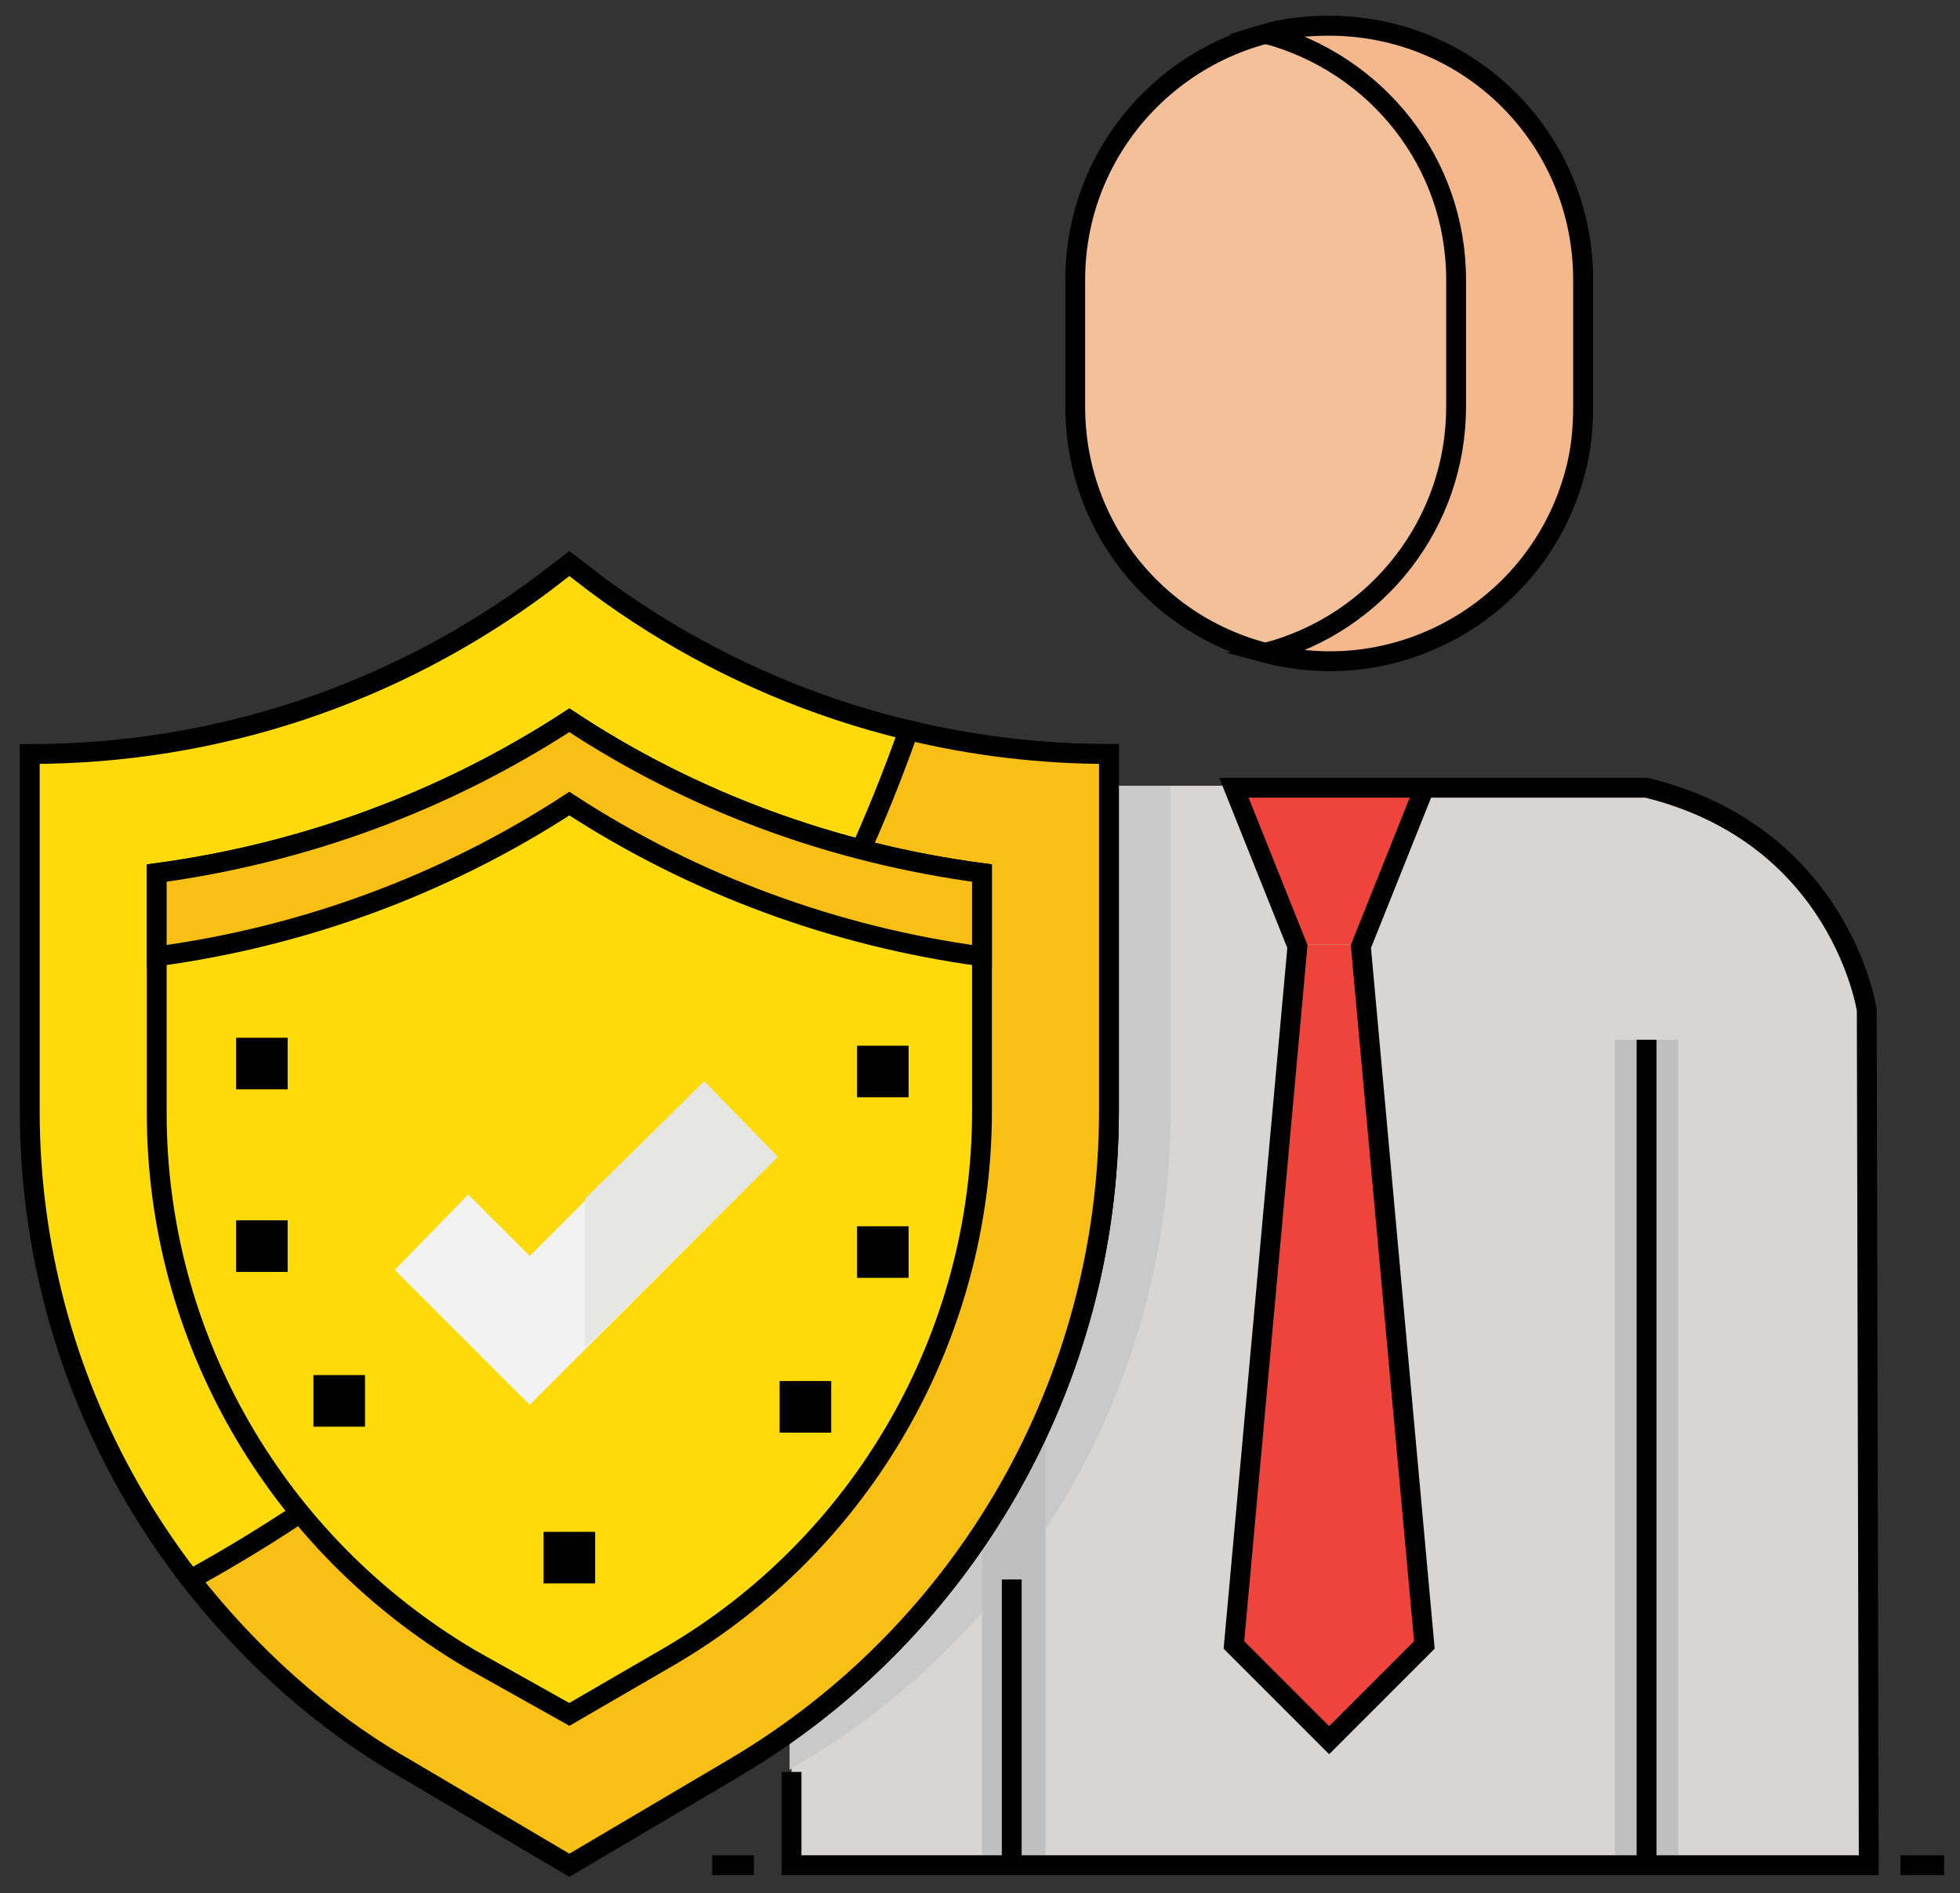 <?xml version="1.0" encoding="utf-8"?>
<!-- Generator: Adobe Illustrator 19.0.0, SVG Export Plug-In . SVG Version: 6.00 Build 0)  -->
<svg version="1.1" id="Layer_1" xmlns="http://www.w3.org/2000/svg" xmlns:xlink="http://www.w3.org/1999/xlink" x="0px" y="0px"
	 viewBox="0 0 98.8 95.4" style="enable-background:new 0 0 98.8 95.4;" xml:space="preserve">
<rect x="0" y="0" width="98.8" height="95.4" fill="#333333" stroke="none"/>
<style type="text/css">
	.st0{fill:#F4C09A;stroke:#000000;stroke-miterlimit:10;}
	.st1{fill:#D7D6D4;}
	.st2{fill:#EF443B;}
	.st3{fill:#F5B88C;stroke:#010101;stroke-miterlimit:10;}
	.st4{fill:#C9C9C9;}
	.st5{fill:#C0BFBF;}
	.st6{fill:#FEDA09;stroke:#000000;stroke-miterlimit:10;}
	.st7{fill:#F9BF14;stroke:#000000;stroke-miterlimit:10;}
	.st8{fill:#010101;}
	.st9{fill:#F2F2F2;}
	.st10{fill:#E6E6E5;}
	.st11{fill:none;stroke:#010101;stroke-miterlimit:10;}
	.st12{fill:none;stroke:#000000;stroke-miterlimit:10;}
</style>
<path id="XMLID_4833_" class="st0" d="M67,1.3L67,1.3c7.1,0,12.8,5.7,12.8,12.8v6.4c0,7.1-5.7,12.8-12.8,12.8l0,0
	c-7.1,0-12.8-5.7-12.8-12.8v-6.4C54.2,7,60,1.3,67,1.3z"/>
<path id="XMLID_4832_" class="st1" d="M94.2,94H39.9V52.4c0-7.1,5.7-12.8,12.8-12.8h28.8c7.1,0,12.8,5.7,12.8,12.8V94z"/>
<polygon id="XMLID_4831_" class="st2" points="71.8,39.6 62.2,39.6 65.4,47.6 68.6,47.6 "/>
<polygon id="XMLID_4830_" class="st2" points="65.4,47.6 62.2,82.8 67,87.6 71.8,82.8 68.6,47.6 "/>
<path id="XMLID_4829_" class="st3" d="M67,1.3c-1.1,0-2.2,0.1-3.2,0.4c5.6,1.5,9.6,6.5,9.6,12.4v6.4c0,5.8-3.9,10.9-9.6,12.4
	c6.8,1.8,13.8-2.3,15.6-9.1c0.3-1.1,0.4-2.2,0.4-3.3v-6.4C79.8,7,74.1,1.3,67,1.3z"/>
<path id="XMLID_4828_" class="st4" d="M59,56.1V39.6h-6.4c-7.1,0-12.8,5.7-12.8,12.8v36.8l0.3-0.2C51.8,82.2,59,69.6,59,56.1z"/>
<rect id="XMLID_4827_" x="81.4" y="52.4" class="st5" width="3.2" height="41.5"/>
<rect id="XMLID_4826_" x="49.5" y="66.8" class="st5" width="3.2" height="27.2"/>
<path id="XMLID_4825_" class="st6" d="M28.7,94l8.3-4.9c11.7-6.9,18.9-19.5,18.9-33.1V38l0,0c-9.3,0-18.4-3-25.9-8.6l-1.3-1l-1.3,1
	C19.9,35,10.9,38,1.5,38l0,0v18c0,13.6,7.2,26.2,18.9,33.1L28.7,94z"/>
<path id="XMLID_4824_" class="st7" d="M45.8,36.8C39.4,55,26.5,70.3,9.6,79.6c3,3.8,6.6,7.1,10.8,9.5l8.3,4.9l8.3-4.9
	c11.7-6.9,18.9-19.5,18.9-33.1V38C52.5,38,49.1,37.6,45.8,36.8z"/>
<path id="XMLID_4823_" class="st6" d="M23.7,83.6C13.9,77.8,7.9,67.4,7.9,56.1V44c7.4-1,14.5-3.6,20.8-7.7C34.9,40.4,42,43,49.5,44
	v12c0,11.3-6,21.8-15.8,27.5l-5,2.9L23.7,83.6z"/>
<path id="XMLID_4814_" class="st7" d="M28.7,36.3C22.4,40.4,15.3,43,7.9,44v4.2c7.4-1,14.5-3.6,20.8-7.7c6.3,4.1,13.4,6.7,20.8,7.7
	V44C42,43,34.9,40.4,28.7,36.3z"/>
<rect id="XMLID_4799_" x="11.9" y="52.3" class="st8" width="2.6" height="2.6"/>
<rect id="XMLID_4798_" x="11.9" y="61.5" class="st8" width="2.6" height="2.6"/>
<rect id="XMLID_4797_" x="43.2" y="52.7" class="st8" width="2.6" height="2.6"/>
<rect id="XMLID_4796_" x="43.2" y="61.8" class="st8" width="2.6" height="2.6"/>
<rect id="XMLID_4795_" x="15.8" y="69.3" class="st8" width="2.6" height="2.6"/>
<rect id="XMLID_4794_" x="39.3" y="69.6" class="st8" width="2.6" height="2.6"/>
<rect id="XMLID_4793_" x="27.4" y="77.2" class="st8" width="2.6" height="2.6"/>
<polygon id="XMLID_4805_" class="st9" points="26.7,70.8 19.9,64 23.6,60.2 26.7,63.3 35.5,54.5 39.2,58.3 "/>
<polygon id="XMLID_4801_" class="st10" points="29.5,67.9 29.5,60.4 35.5,54.5 39.2,58.3 "/>
<path id="XMLID_4802_" class="st11" d="M39.9,89.3V94h54.3l-0.1-43.1c0,0-1.3-8.8-11.1-11.2H71.8h-9.6l3.2,8l-3.2,35.2l4.8,4.8
	l4.8-4.8l-3.2-35.2l3.2-8"/>
<line id="XMLID_4803_" class="st11" x1="83" y1="94" x2="83" y2="52.4"/>
<line id="XMLID_4804_" class="st11" x1="51" y1="94" x2="51" y2="79.6"/>
<line id="XMLID_4800_" class="st12" x1="95.8" y1="94" x2="98" y2="94"/>
<line id="XMLID_4806_" class="st12" x1="35.9" y1="94" x2="38" y2="94"/>
</svg>
